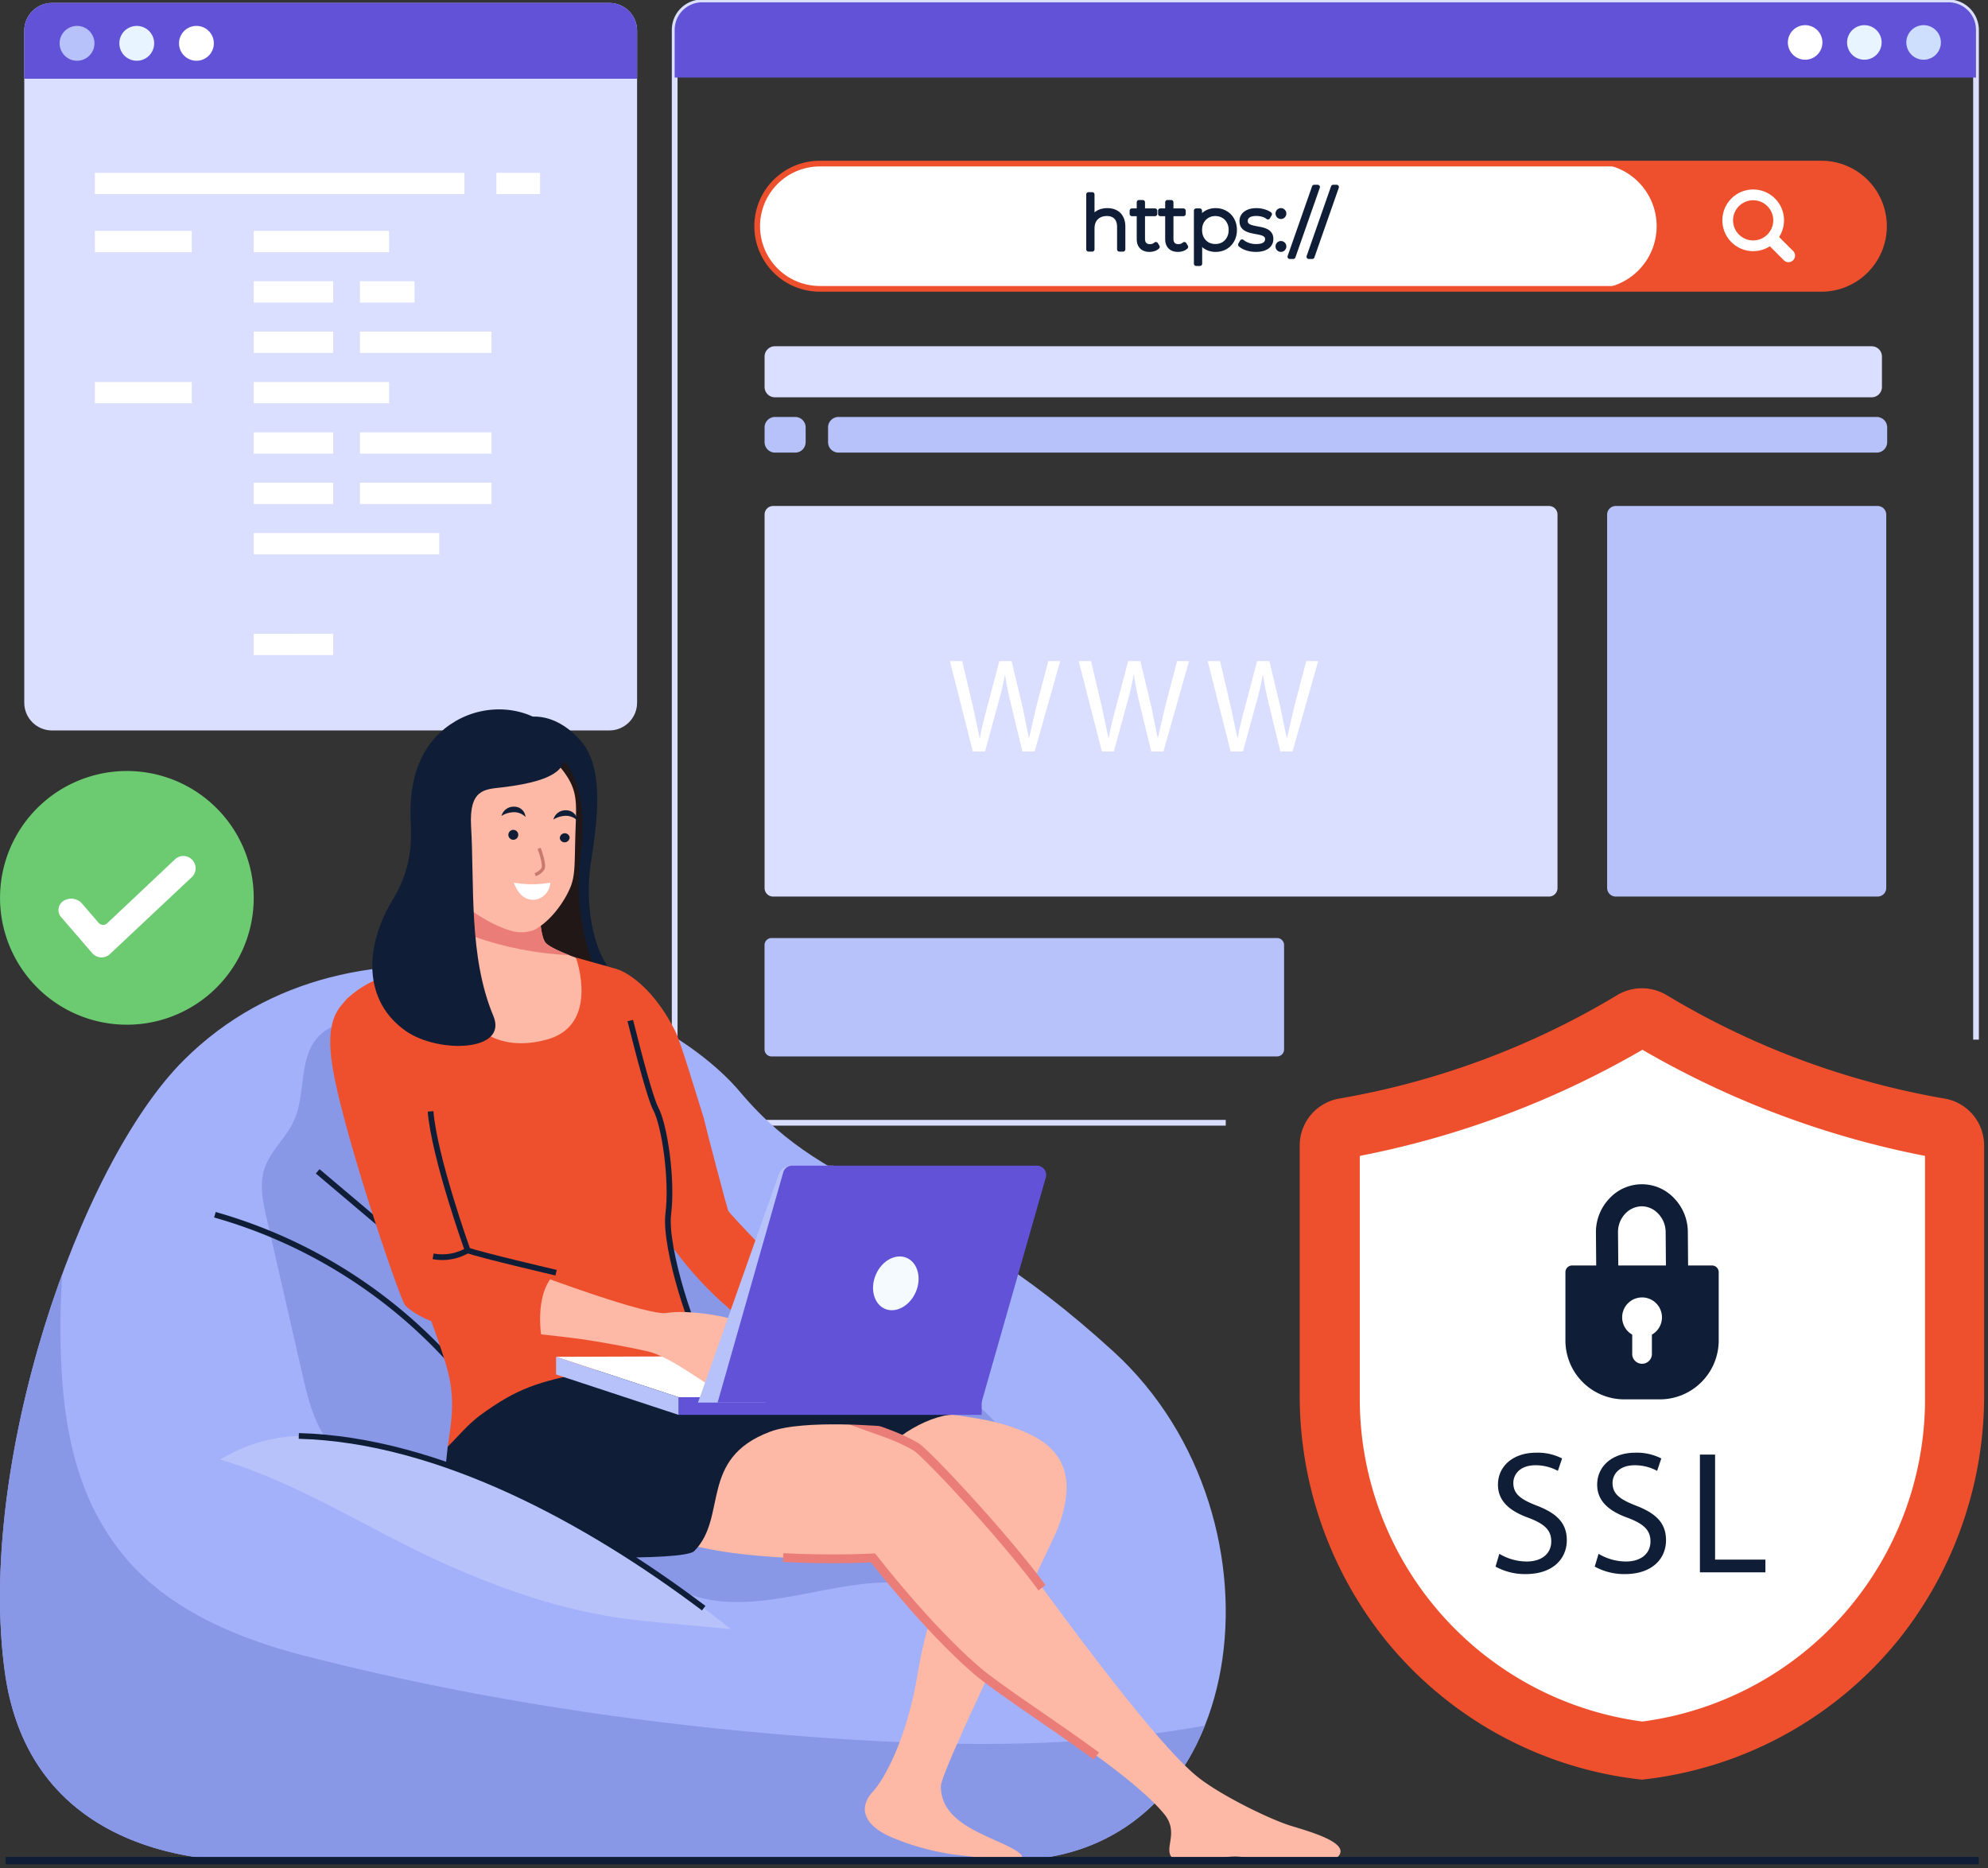 <svg xmlns="http://www.w3.org/2000/svg" xmlns:xlink="http://www.w3.org/1999/xlink" width="348" height="327" fill="none" xmlns:v="https://vecta.io/nano"><rect width="100%" height="100%" fill="#333333" stroke="none"/><style><![CDATA[.B{fill:#fff}.C{stroke-miterlimit:10}.D{fill:#b7c2fb}.E{fill:#ee502d}.F{fill:#0f1e36}.G{fill:#feb8a6}.H{fill:#6252d7}.I{stroke:#0f1e36}.J{fill:#dbdfff}.K{stroke-width:1.54}]]></style><g clip-path="url(#A)"><path d="M9.101 127.859h97.566c2.681 0 4.855-2.173 4.855-4.854V5.365c0-2.681-2.174-4.854-4.855-4.854H9.101C6.42.51 4.247 2.683 4.247 5.365v117.641c0 2.681 2.173 4.854 4.854 4.854z" class="J"/><path d="M111.522 13.777H4.247V5.365c0-1.29.512-2.526 1.424-3.438S7.82.503 9.109.503h97.55c1.29 0 2.527.512 3.439 1.424s1.424 2.149 1.424 3.438v8.412z" class="H"/><path d="M31.339 7.585c0 .603.179 1.192.514 1.693a3.05 3.05 0 0 0 1.368 1.122c.557.231 1.169.291 1.761.173a3.05 3.05 0 0 0 2.394-2.394c.118-.591.057-1.204-.173-1.761s-.621-1.033-1.122-1.368-1.09-.514-1.693-.514c-.808 0-1.583.321-2.155.892s-.893 1.347-.893 2.155z" class="B"/><path d="M20.893 7.585c0 .603.179 1.192.514 1.694s.812.892 1.369 1.122 1.17.29 1.762.172 1.134-.409 1.56-.836.715-.971.832-1.562.055-1.205-.177-1.761-.624-1.032-1.126-1.366-1.092-.511-1.695-.51a3.04 3.04 0 0 0-2.152.893 3.04 3.04 0 0 0-.887 2.154z" fill="#e8f4ff"/><path d="M10.438 7.585c0 .603.179 1.192.514 1.693s.811.892 1.367 1.122 1.169.291 1.761.173 1.134-.408 1.56-.834.716-.969.834-1.56a3.05 3.05 0 0 0-1.296-3.128c-.501-.335-1.09-.514-1.693-.514-.808 0-1.583.321-2.155.892s-.893 1.347-.893 2.155z" class="D"/><g class="B"><path d="M81.293 30.245H16.614v3.728h64.679v-3.728zm13.242 0h-7.642v3.728h7.642v-3.728zM33.568 40.416H16.614v3.728h16.954v-3.728zm34.54 0H44.419v3.728h23.689v-3.728z"/><use xlink:href="#B"/><path d="M72.557 49.233H63.01v3.728h9.547v-3.728zm4.336 44.079H44.419v3.728h32.474v-3.728zM58.318 58.051H44.419v3.728h13.899v-3.728zm27.716 0H63.01v3.728h23.024v-3.728zm-52.466 8.817H16.614v3.728h16.954v-3.728zm34.54 0H44.419v3.728h23.689v-3.728zm-9.79 8.809H44.419v3.728h13.899v-3.728zm27.716 0H63.01v3.728h23.024v-3.728zm-27.716 8.817H44.419v3.728h13.899v-3.728zm27.716 0H63.01v3.728h23.024v-3.728zm-27.716 26.444H44.419v3.728h13.899v-3.728z"/></g><path d="M214.567 196.535h-91.651c-1.276 0-2.501-.507-3.404-1.41s-1.41-2.127-1.41-3.404V5.227c-.001-.633.123-1.26.364-1.845s.596-1.117 1.043-1.564a4.83 4.83 0 0 1 1.563-1.046c.585-.242 1.211-.367 1.844-.367h218.165a4.86 4.86 0 0 1 3.395 1.421c.902.9 1.414 2.119 1.427 3.393V181.98" stroke="#dbdfff" class="C"/><path d="M122.916.405h218.165c1.277 0 2.501.507 3.404 1.41s1.41 2.127 1.41 3.404v8.355H118.102V5.227a4.82 4.82 0 0 1 4.814-4.822z" class="H"/><path d="M319.013 7.431c0 .598-.177 1.182-.509 1.679a3.02 3.02 0 0 1-3.103 1.285 3.02 3.02 0 0 1-1.548-.827c-.423-.423-.711-.961-.827-1.548a3.02 3.02 0 0 1 .172-1.747c.229-.552.616-1.024 1.113-1.357s1.082-.509 1.68-.509c.397 0 .79.078 1.156.23s.7.375.981.655a3.02 3.02 0 0 1 .885 2.137z" class="B"/><path d="M329.379 7.431c0 .598-.178 1.183-.51 1.68s-.805.885-1.358 1.113-1.161.288-1.748.171-1.125-.406-1.548-.83-.709-.963-.825-1.55a3.02 3.02 0 0 1 .175-1.747c.23-.552.619-1.024 1.117-1.355s1.084-.507 1.682-.505c.8.002 1.567.322 2.132.888s.883 1.334.883 2.135z" fill="#e8f4ff"/><path d="M339.752 7.431c0 .598-.177 1.182-.509 1.679a3.03 3.03 0 0 1-1.357 1.113c-.552.229-1.16.289-1.747.172a3.02 3.02 0 0 1-1.547-.827c-.423-.423-.711-.961-.828-1.548s-.056-1.194.172-1.747.617-1.024 1.114-1.357a3.02 3.02 0 0 1 1.679-.509c.397 0 .79.078 1.157.23s.7.375.981.655.503.614.655.981a3.02 3.02 0 0 1 .23 1.157z" fill="#cedffd"/><use xlink:href="#C" class="B"/><path d="M318.827 28.632h-39.792c2.909 0 5.698 1.155 7.754 3.212S290 36.689 290 39.597s-1.155 5.697-3.211 7.753-4.845 3.212-7.754 3.212h39.792c2.908 0 5.697-1.155 7.753-3.212s3.212-4.845 3.212-7.753-1.155-5.697-3.212-7.753-4.845-3.212-7.753-3.212z" class="E"/><use xlink:href="#C" stroke="#ee502d" class="C"/><path d="M313.819 43.868l-2.383-2.383c.72-1.12 1.001-2.467.788-3.782a5.4 5.4 0 0 0-1.941-3.34c-1.037-.836-2.346-1.259-3.675-1.187s-2.587.632-3.528 1.573a5.4 5.4 0 0 0-1.574 3.528c-.071 1.33.352 2.639 1.188 3.676a5.4 5.4 0 0 0 3.34 1.941c1.314.213 2.661-.068 3.781-.788l2.375 2.375c.102.123.229.223.372.294a1.15 1.15 0 0 0 .928.042 1.15 1.15 0 0 0 .397-.259 1.14 1.14 0 0 0 .259-.398 1.15 1.15 0 0 0 .077-.468 1.13 1.13 0 0 0-.119-.459 1.16 1.16 0 0 0-.293-.372l.008.008zm-9.417-2.812a3.51 3.51 0 0 1-.962-1.801c-.136-.682-.066-1.389.2-2.032a3.52 3.52 0 0 1 1.296-1.578c.578-.386 1.258-.593 1.954-.593s1.375.206 1.953.593 1.03.936 1.296 1.578.336 1.35.2 2.032-.47 1.309-.961 1.801a3.52 3.52 0 0 1-1.142.763c-.427.177-.884.268-1.346.268s-.92-.091-1.347-.268-.815-.436-1.141-.763z" class="B"/><path d="M328.52 72.986H146.783a1.83 1.83 0 0 0-1.831 1.832v2.577a1.83 1.83 0 0 0 1.831 1.832H328.52a1.83 1.83 0 0 0 1.831-1.832v-2.577a1.83 1.83 0 0 0-1.831-1.832z" class="D"/><path d="M327.636 60.611H135.64a1.8 1.8 0 0 0-1.799 1.799v5.332a1.8 1.8 0 0 0 1.799 1.799h191.996a1.8 1.8 0 0 0 1.799-1.799v-5.332a1.8 1.8 0 0 0-1.799-1.799z" class="J"/><path d="M328.682 88.57h-45.846a1.51 1.51 0 0 0-1.507 1.507v65.352a1.51 1.51 0 0 0 1.507 1.507h45.846a1.51 1.51 0 0 0 1.507-1.507V90.078a1.51 1.51 0 0 0-1.507-1.507z" class="D"/><path d="M271.15 88.57H135.332a1.49 1.49 0 0 0-1.491 1.491v65.385a1.49 1.49 0 0 0 1.491 1.491H271.15a1.49 1.49 0 0 0 1.491-1.491V90.062a1.49 1.49 0 0 0-1.491-1.491z" class="J"/><g class="D"><path d="M135.056 184.922h88.498c.676 0 1.224-.548 1.224-1.224v-18.275c0-.676-.548-1.224-1.224-1.224h-88.498c-.675 0-1.223.548-1.223 1.224v18.275c0 .676.548 1.224 1.223 1.224zm4.142-111.936h-3.526a1.83 1.83 0 0 0-1.831 1.832v2.577a1.83 1.83 0 0 0 1.831 1.832h3.526a1.83 1.83 0 0 0 1.831-1.832v-2.577a1.83 1.83 0 0 0-1.831-1.832z"/></g><g class="B"><path d="M170.293 131.531l-4.011-15.811h2.156l1.88 7.999 1.175 5.462h.048c.252-1.572.746-3.444 1.289-5.487l2.107-7.974h2.14l1.92 8.023 1.102 5.413h.049l1.264-5.462 2.091-7.974h2.083l-4.474 15.811h-2.139l-1.994-8.234c-.439-1.7-.783-3.424-1.029-5.162h-.049c-.314 1.741-.722 3.465-1.223 5.162l-2.245 8.234h-2.14zm22.587 0l-4.052-15.811h2.164l1.872 7.999 1.175 5.462h.048c.252-1.572.746-3.444 1.289-5.487l2.107-7.974h2.139l1.921 8.023 1.102 5.413h.049l1.264-5.462 2.091-7.974h2.091l-4.482 15.811h-2.139l-1.994-8.234c-.439-1.7-.783-3.424-1.029-5.162h-.049c-.314 1.741-.72 3.464-1.215 5.162l-2.253 8.234h-2.099zm22.538 0l-4.012-15.811h2.164l1.872 7.999 1.175 5.462h.049c.259-1.572.745-3.444 1.288-5.487l2.107-7.974h2.14l1.92 8.023 1.103 5.413h.073l1.264-5.462 2.091-7.974h2.091l-4.482 15.811h-2.14l-1.993-8.234c-.439-1.7-.783-3.424-1.029-5.162h-.049c-.315 1.741-.721 3.464-1.216 5.162l-2.253 8.234h-2.163z"/></g><g class="F"><path d="M193.848 36.833c.553 0 1.031.108 1.437.324.414.207.733.526.958.958.233.423.349.949.349 1.579v3.948h-.647v-3.896c0-.759-.194-1.337-.582-1.734-.38-.397-.915-.595-1.605-.595-.527 0-.984.108-1.372.324s-.686.518-.893.906c-.199.388-.298.854-.298 1.398v3.598h-.647V34.04h.647v4.724l-.116-.207a2.53 2.53 0 0 1 1.022-1.255c.475-.311 1.057-.466 1.747-.466zm7.376 6.859c-.596 0-1.053-.164-1.372-.492-.311-.328-.466-.776-.466-1.346v-6.445h.647v6.381c0 .431.108.764.323.997s.527.349.932.349c.423 0 .773-.125 1.049-.375l.271.453c-.172.164-.384.285-.634.362-.241.078-.492.117-.75.117zm-3.081-6.251v-.557h4.038v.557h-4.038zm8.06 6.251c-.595 0-1.052-.164-1.372-.492-.31-.328-.465-.776-.465-1.346v-6.445h.647v6.381c0 .431.108.764.323.997s.527.349.932.349c.423 0 .772-.125 1.048-.375l.272.453c-.172.164-.384.285-.634.362a2.44 2.44 0 0 1-.751.117zm-3.08-6.251v-.557h4.038v.557h-4.038zm9.661 6.251a3.2 3.2 0 0 1-1.618-.414c-.475-.276-.854-.669-1.139-1.178-.276-.518-.414-1.13-.414-1.838s.138-1.316.414-1.825a3.03 3.03 0 0 1 1.139-1.191 3.2 3.2 0 0 1 1.618-.414c.638 0 1.208.147 1.708.44a3.02 3.02 0 0 1 1.191 1.204c.293.518.44 1.113.44 1.786s-.147 1.268-.44 1.786a3.11 3.11 0 0 1-1.191 1.217c-.5.285-1.07.427-1.708.427zm-3.391 2.459v-9.267h.621v2.213l-.103 1.178.129 1.178v4.698h-.647zm3.352-3.041a2.81 2.81 0 0 0 1.398-.349c.414-.242.737-.578.97-1.009.242-.431.363-.928.363-1.488 0-.57-.121-1.066-.363-1.488a2.45 2.45 0 0 0-.97-.996c-.414-.242-.88-.362-1.398-.362s-.984.121-1.398.362c-.405.233-.729.565-.971.996-.232.423-.349.919-.349 1.488 0 .561.117 1.057.349 1.488a2.67 2.67 0 0 0 .971 1.009 2.8 2.8 0 0 0 1.398.349zm7.09.582a4.96 4.96 0 0 1-1.579-.246c-.483-.164-.859-.371-1.126-.621l.298-.518c.258.224.604.419 1.035.582a4.1 4.1 0 0 0 1.398.233c.707 0 1.216-.116 1.527-.349s.466-.539.466-.919c0-.276-.082-.492-.246-.647-.155-.164-.367-.289-.634-.375a6.02 6.02 0 0 0-.88-.207l-.958-.194c-.319-.069-.613-.168-.88-.298a1.7 1.7 0 0 1-.647-.531c-.156-.233-.233-.539-.233-.919 0-.345.095-.656.285-.932s.474-.496.854-.66c.379-.173.854-.259 1.423-.259a4.6 4.6 0 0 1 1.269.181c.431.121.781.28 1.048.479l-.298.518c-.284-.216-.604-.371-.957-.466a4.12 4.12 0 0 0-1.075-.142c-.655 0-1.138.121-1.449.362-.302.242-.453.544-.453.906 0 .285.078.513.233.686.164.164.38.293.647.388.267.086.561.16.88.22l.958.181c.319.069.612.168.88.298.267.121.479.293.634.518.164.216.246.509.246.88s-.104.694-.311.971c-.198.276-.496.492-.893.647s-.884.233-1.462.233zm4.394-5.759c-.146 0-.276-.052-.388-.155a.57.57 0 0 1-.155-.401c0-.155.051-.285.155-.388.112-.104.242-.155.388-.155a.51.51 0 0 1 .376.155c.112.103.168.233.168.388a.55.55 0 0 1-.168.401.51.51 0 0 1-.376.155zm0 5.759c-.146 0-.276-.052-.388-.155a.57.57 0 0 1-.155-.401c0-.155.051-.285.155-.388.112-.103.242-.155.388-.155s.272.052.376.155c.112.104.168.233.168.388s-.056.289-.168.401a.51.51 0 0 1-.376.155zm1.556 1.243l4.271-12.192h.595l-4.271 12.192h-.595zm3.324 0l4.271-12.192h.595l-4.271 12.192h-.595z"/><path fill-rule="evenodd" d="M229.677 32.611a.4.4 0 0 1 .379-.269h.595a.4.4 0 0 1 .378.534l-4.271 12.192a.4.4 0 0 1-.378.268h-.595c-.131 0-.252-.063-.328-.169a.4.4 0 0 1-.051-.365l4.271-12.192zm3.324 0a.4.4 0 0 1 .379-.269h.595a.4.4 0 0 1 .379.534l-4.271 12.192c-.057.161-.209.268-.379.268h-.595c-.13 0-.252-.063-.328-.169a.4.4 0 0 1-.051-.365l4.271-12.192zm-42.854 1.427a.4.4 0 0 1 .401-.401h.647a.4.4 0 0 1 .401.401v3.131c.091-.074.187-.143.288-.207.552-.361 1.214-.53 1.964-.53.603 0 1.148.118 1.621.368a2.54 2.54 0 0 1 1.127 1.125c.273.497.397 1.093.397 1.768v3.947a.4.4 0 0 1-.401.401h-.647a.4.4 0 0 1-.401-.401v-3.896c0-.694-.177-1.156-.468-1.454l-.003-.003h0c-.286-.299-.705-.471-1.315-.471-.471 0-.859.096-1.177.273s-.562.423-.733.741c-.162.319-.252.718-.252 1.212v3.598a.4.4 0 0 1-.401.401h-.647a.4.4 0 0 1-.401-.401v-9.603zm8.838 1.372a.4.4 0 0 1 .401-.401h.647a.4.4 0 0 1 .401.401v1.074h1.747a.4.4 0 0 1 .401.401v.556a.4.4 0 0 1-.401.401h-1.747v3.947c0 .367.091.588.217.724.12.13.311.221.637.221.338 0 .587-.097.779-.271a.4.4 0 0 1 .328-.1c.119.018.224.087.286.191l.271.453a.4.4 0 0 1-.067.497 1.99 1.99 0 0 1-.79.454c-.281.09-.572.135-.871.135-.67 0-1.244-.186-1.66-.613l-.004-.004h0c-.398-.42-.575-.978-.575-1.622v-4.012h-.842a.4.4 0 0 1-.401-.401v-.556a.4.4 0 0 1 .401-.401h.842V35.41zm4.979 0a.4.4 0 0 1 .402-.401h.647a.4.4 0 0 1 .401.401v1.074h1.747a.4.4 0 0 1 .401.401v.556a.4.4 0 0 1-.401.401h-1.747v3.947c0 .367.091.588.217.724.12.13.31.221.637.221.338 0 .587-.097.779-.271a.4.4 0 0 1 .613.091l.272.453a.4.4 0 0 1-.067.497c-.222.21-.488.36-.79.454-.282.09-.573.135-.872.135-.669 0-1.243-.186-1.659-.613l-.004-.004h0c-.398-.42-.576-.978-.576-1.622v-4.012h-.841a.4.4 0 0 1-.401-.401v-.556a.4.4 0 0 1 .401-.401h.841V35.41zm6.764 6.148c.208.37.481.652.82.856.348.195.744.296 1.197.296a2.4 2.4 0 0 0 1.198-.296c.348-.203.619-.485.817-.852l.003-.005h0c.204-.364.312-.791.312-1.292 0-.512-.108-.937-.31-1.289l-.005-.008h0a2.05 2.05 0 0 0-.814-.837l-.005-.003h0c-.348-.203-.744-.308-1.196-.308s-.848.105-1.196.308l-.002.001c-.339.195-.612.472-.82.843-.194.354-.299.78-.299 1.294 0 .503.104.931.3 1.295zm-.313-4.258a3.31 3.31 0 0 1 .549-.4l.003-.002h0c.548-.313 1.157-.467 1.817-.467.701 0 1.34.161 1.908.493.573.321 1.021.776 1.341 1.356.331.585.491 1.249.491 1.982s-.16 1.397-.491 1.982a3.5 3.5 0 0 1-1.341 1.369l-.001.001c-.568.323-1.207.48-1.907.48-.66 0-1.269-.154-1.817-.467l-.003-.002c-.188-.109-.362-.234-.523-.375v2.902a.4.4 0 0 1-.401.401h-.647a.4.4 0 0 1-.401-.401v-9.267a.4.4 0 0 1 .401-.401h.621a.4.4 0 0 1 .401.401v.415zm7.937-.575c.447-.202.981-.293 1.586-.293a5 5 0 0 1 1.378.196c.463.13.861.307 1.178.543a.4.4 0 0 1 .109.522l-.298.518a.4.4 0 0 1-.59.12c-.242-.184-.514-.316-.819-.398-.321-.086-.644-.129-.971-.129-.618 0-.993.116-1.201.276-.212.171-.3.36-.3.591 0 .203.052.327.124.41a1.31 1.31 0 0 0 .484.284 6.88 6.88 0 0 0 .821.205l.973.184c.345.075.667.183.965.326.324.147.591.362.789.646.229.306.322.692.322 1.115 0 .45-.127.858-.388 1.208-.254.351-.621.607-1.07.783-.457.179-.998.261-1.609.261-.601 0-1.17-.088-1.706-.267l-.002-.001c-.517-.175-.949-.407-1.271-.708a.4.4 0 0 1-.074-.493l.298-.518c.06-.104.163-.176.281-.196a.4.4 0 0 1 .329.092c.213.184.512.357.912.509a3.7 3.7 0 0 0 1.259.208c.683 0 1.082-.116 1.286-.269.213-.159.306-.348.306-.598 0-.192-.054-.293-.121-.356l-.015-.015a1.08 1.08 0 0 0-.466-.27 5.6 5.6 0 0 0-.822-.193l-.01-.002h0l-.968-.196a4.32 4.32 0 0 1-.97-.329c-.322-.156-.591-.374-.796-.655-.222-.333-.31-.724-.31-1.156a2.01 2.01 0 0 1 .355-1.159c.241-.35.591-.613 1.022-.8zm5.768.552c-.021.022-.033.047-.033.099s.012.084.039.117c.035.029.066.038.103.038s.064-.01.092-.038c.039-.039.051-.071.051-.118s-.011-.067-.039-.093c-.04-.039-.063-.049-.104-.049a.15.15 0 0 0-.109.043zm-.551-.584c.183-.169.408-.262.66-.262a.91.91 0 0 1 .654.267c.192.18.291.415.291.678s-.1.499-.286.685a.91.91 0 0 1-.659.273c-.252 0-.477-.093-.66-.262l-.023-.023a.97.97 0 0 1-.261-.673.93.93 0 0 1 .272-.672zm.551 6.343c-.021.022-.033.047-.033.099s.012.084.039.117c.035.029.066.038.103.038s.064-.01.092-.038c.039-.039.051-.071.051-.117s-.011-.067-.039-.093c-.04-.039-.063-.049-.104-.049a.15.15 0 0 0-.109.043zm-.551-.584c.183-.169.408-.262.66-.262a.91.91 0 0 1 .654.267c.192.18.291.415.291.678s-.1.499-.286.685a.91.91 0 0 1-.659.273c-.252 0-.477-.093-.66-.262l-.023-.023a.97.97 0 0 1-.261-.673.93.93 0 0 1 .272-.672z"/></g><path d="M32.157 185.586c30.058-29.985 81.123-13.777 97.445 5.608s33.422 16.209 65.361 45.432 24.166 88.993-18.292 88.993H45.311S5.859 329.03.851 292.716s12.878-88.725 31.306-107.13z" fill="#a3b1fb"/><g fill="#8897e6"><path d="M46.194 204.898c.989-3.396 3.931-5.673 5.333-8.915 1.888-4.295.875-9.863 3.501-13.655s7.926-4.101 12.334-3.42c17.019 2.617 32.336 12.748 46.194 24.021s26.809 23.98 41.907 33.048c5.413 3.242 11.119 6.054 15.965 10.26s8.85 10.179 9.287 16.962c.112 1.966-.127 3.937-.705 5.819-7.512 2.804-15.195 4.992-22.627 8.031-12.051-.729-25.406 6.378-37.133 1.873-4.255-1.621-7.958-4.701-12.156-6.484-6.484-2.715-13.704-2.123-20.528-3.566-7.642-1.621-14.588-5.746-21.484-9.83-3.339-1.994-6.791-4.052-9.101-7.407-2.204-3.185-3.145-7.189-4.052-11.079l-6.208-27.124c-.657-2.723-1.297-5.763-.527-8.534zM10.9 223.027a138.51 138.51 0 0 0-.3 11.849c.259 13.696 2.31 27.011 11.346 37.773 7.829 9.312 19.969 14.264 31.46 17.206 30.982 7.95 63.464 12.65 95.362 14.636 20.852 1.288 41.655 1.28 62.143-2.432-5.454 13.697-16.971 23.584-34.224 23.584H45.311S5.859 329.03.851 292.715c-2.901-21.079 1.904-47.563 10.049-69.688z"/></g><g class="C I"><path d="M79.972 239.487A88.04 88.04 0 0 0 37.62 212.63m30.131 2.666l-12.14-10.26"/></g><path d="M123.184 195.683c.705 3.015 4.052 15.601 4.271 16.209s10.235 10.859 10.235 10.859-1.296 9.11-5.251 10.033c-7.03-4.912-12.958-11.235-17.408-18.566-2.537-4.182-6.216-22.465-6.216-22.465l14.369 3.93z" class="E"/><path d="M89.454 126.612c-1.524.956 4.579 3.849 5.089 5.859s1.799 6.029 3.477 12.156c1.945 7.043-11.775 10.244-3.153 21.663 0 0 7.699 2.933 11.427 2.731 0 0-3.89-5.09-3.112-15.876.308-4.304 3.655-17.449-1.411-23.348-3.841-4.498-8.704-5.455-12.318-3.185z" class="F"/><path d="M101.651 149.295a40.61 40.61 0 0 0 2.391 20.017s-9.174-3.12-12.846-6.337c-5.6-4.919-15.398 1.37-15.398 1.37a47.89 47.89 0 0 1-.486-19.896c2.099-10.536 2.95-13.583 8.412-15.512s12.156 1.621 12.156 1.621 7.796 3.704 5.77 18.737z" fill="#211717"/><path d="M77.906 169.709s4.862-.34 5.089-4.765c.138-2.723-1.475-10.811-1.475-10.811l12.967-1.775s-.6 10.917 1.045 12.716c.989 1.07 5.26 2.553 5.26 2.553l5.478 7.164-11.889 15.292-21.557-11.921 5.081-8.453z" class="G"/><path d="M99.682 167.198c-5.688-.263-11.306-1.355-16.678-3.242-.318-3.305-.807-6.592-1.467-9.846l12.967-1.775s-.6 10.916 1.045 12.715c.673.738 2.78 1.629 4.133 2.148z" fill="#ea7d77"/><path d="M98.142 134.384c3.136 3.833 2.763 5.972 2.585 11.443-.154 4.7 0 6.977-.713 9.044s-3.153 6.119-6.483 7.902a6.3 6.3 0 0 1-3.615.267c-4.384-1.005-11.119-5.786-12.594-8.753-1.086-2.18-1.775-6.151-2.01-9.838s-.446-8.331-.43-11.038c.073-9.571 17.505-6.038 23.259.973z" class="G"/><path d="M89.957 154.498a18.08 18.08 0 0 0 6.378 0c-.031.672-.275 1.316-.696 1.84a3.18 3.18 0 0 1-1.646 1.078c-2.982.68-4.036-2.918-4.036-2.918z" class="B"/><path d="M94.373 148.501s1.135 2.917.632 3.631c-.335.449-.794.79-1.321.98" stroke="#c9796d" stroke-width=".57" class="C"/><g class="F"><path d="M89 146.273c.028.169.106.326.224.451a.86.86 0 0 0 .438.251c.167.038.343.026.503-.035s.299-.169.398-.309a.87.87 0 0 0 .025-.965c-.092-.145-.225-.26-.382-.329a.86.86 0 0 0-.501-.061c-.224.041-.423.169-.555.355a.87.87 0 0 0-.15.642zm9.004.526a.87.87 0 0 0 .371.509c.183.117.403.161.617.123a.86.86 0 0 0 .538-.327c.132-.172.195-.388.175-.604a.87.87 0 0 0-.371-.509c-.183-.117-.403-.161-.617-.123s-.406.154-.538.327-.195.388-.175.604zm-6.013-3.793a2.8 2.8 0 0 0-1.096-.686 2.81 2.81 0 0 0-1.287-.124 3.98 3.98 0 0 0-1.823.632 2.18 2.18 0 0 1 2.204-1.621 1.95 1.95 0 0 1 1.36.5 1.96 1.96 0 0 1 .642 1.299zm9.084.633a2.81 2.81 0 0 0-1.095-.687c-.414-.14-.854-.183-1.287-.124a4.1 4.1 0 0 0-1.823.633 2.17 2.17 0 0 1 2.213-1.621c.5-.014.986.165 1.357.5s.599.8.636 1.299z"/></g><path d="M123.184 195.684c-1.029-3.193-3.947-13.112-4.968-15.155-4.595-9.182-10.082-10.851-10.082-10.851l-1.264 21.8 4.863 8.915c3.225-4.044 7.869-.908 11.451-4.709z" class="E"/><path d="M111.271 237.566l.453 10.641s7.294 9.976 16.022 15.463c2.356 1.547 4.977 2.645 7.732 3.242l31.606 5.673c.276 1.564-3.971 5.616-6.483 20.6-1.888 11.192-5.779 18.235-7.813 20.439-2.496 2.691-1.758 5.746 3.12 7.91a43.32 43.32 0 0 0 11.006 3.071c5.803.673 15.447 2.01 10.706-.81-4.206-2.488-12.967-4.392-12.919-11.143 0-2.861 19.532-42.628 20.528-45.278 4.539-12.1-2.034-16.103-10.989-18.429-6.062-1.581-30.901-4.052-37.944-6.346l-25.025-5.033z" class="G"/><path d="M167.708 247.664c-4.052-.551-12.456 4.052-14.101 8.42s-4.757 13.55-4.757 13.55-33.422-18.769-38.049-26.582 9.603-5.494 9.603-5.494l19.669 5.211c11.727 2.974 27.635 4.895 27.635 4.895z" class="F"/><path d="M89.957 239.009s0 3.744 4.117 13.104c2.642 5.989 7.108 10.147 13.34 13.332a69.62 69.62 0 0 0 12.156 4.627c12.724 3.752 33.317 2.634 33.317 2.634s9.433 12.197 18.031 19.604c6.305 5.43 26.534 17.424 32.912 25.277 2.844 3.517-.73 6.483 1.888 8.015s7.537-.964 11.289-.592 15.447 2.116 17.319-.129-4.506-4.125-8.25-5.252-12.562-5.454-16.517-8.663c-6.564-5.333-20.05-23.462-27.092-33.041-6.71-9.133-20.115-24.523-22.092-24.693-2.099-.179-4.863-2.27-8.453-3.558l-2.253-.811c-6.42-2.273-13.022-3.997-19.733-5.154l-39.978-4.7z" class="G"/><path d="M182.401 277.925c-6.71-9.133-20.366-23.713-22.092-24.693-2.934-1.67-4.862-2.27-8.453-3.558l-2.253-.811a120.41 120.41 0 0 0-19.733-5.154l-39.913-4.7" stroke="#ea7d77" class="C K"/><path d="M64.201 190.724c.972 5.357 2.431 11.038 3.144 15.082 1.677 9.328 8.355 24.977 10.795 33.292 1.678 5.746.859 9.773.235 14.125a79.47 79.47 0 0 1 14.482-8.477c.965-.429 1.937-.81 2.942-1.15 4.992-1.678 10.3-2.221 15.503-3.185 3.469-.641 8.639-1.297 12.667-3.129-2.537-2.804-7.748-18.939-7.01-24.815.753-6.094-.665-15.576-2.213-18.445s-6.645-24.361-6.645-24.361l-7.294-2.058s4.328 11.856-5.154 14.384c-14.863 3.972-17.748-12.285-17.748-12.285s-10.155-1.459-17.221 5.186c0 0 2.277 8.842 3.517 15.836z" class="E"/><path d="M123.994 237.299c-2.536-2.804-7.747-18.94-7.01-24.815.754-6.095-.665-15.577-2.212-18.445-.876-1.621-2.869-9.134-4.442-15.398" class="C I"/><g class="F"><path d="M83.951 247.81c6.848-5.025 10.284-5.827 18.64-7.659 5.486-1.207 9.595 0 15.99-.616 6.329 1.337 25.301 5.073 36.558 10.179 0 0-14.418-1.321-20.326.891-12.569 4.717-7.366 14.937-13.299 20.909-1.791 1.808-28.275 1.192-32.562-.17-9.531-3.023-10.997-10.471-11.054-13.68 0-.073.478-4.376.478-4.441 1.856-1.815 3.477-3.841 5.576-5.413zm3.826-109.974c-2.901.341-5.673.292-5.316 6.759.608 10.325-.446 22.878 3.898 33.228 2.642 6.305-9.636 6.604-15.293 2.666-7.488-5.203-7.367-14.717-2.302-23.024 4.052-6.662 3.088-12.156 3.088-15.341 0-7.229 2.553-12.773 7.877-15.885 5.713-3.347 12.805-2.431 16.654 1.329.964.941 2.488 1.97 2.577 3.485.17 2.821-.397 5.535-11.184 6.783z"/></g><path d="M97.339 237.501l43.763-.146 19.709 8.153-42.028-.94-21.444-7.067z" class="B"/><path d="M118.783 247.664h53.058v-3.096h-53.058v3.096z" class="H"/><path d="M97.339 237.501l21.444 7.067v3.096l-21.444-7.067v-3.096z" class="D"/><path d="M83.473 222.371l10.535.729s19.45 7.294 22.691 6.727c3.744-.624 11.168.583 13.607 1.84 2.213 1.142 4.612 2.277 3.615 3.071-.282.197-.505.465-.648.777s-.198.657-.163.998c0 0 1.297 2.334-.599 3.023-.488.214-1.015.324-1.548.324s-1.06-.11-1.548-.324c0 0 1.767 2.496-.138 2.431s-.972 1.434-3.485 1.232c-1.556-.122-7.99-5.673-12.586-6.694-2.877-.649-8.104-1.621-11.021-2.042-7.894-1.062-12.23-1.305-12.23-1.305l-6.483-10.787z" class="G"/><path d="M60.684 174.889c-1.28 1.515-3.477 3.241-2.715 10.179 1.159 10.535 12.051 42.514 12.967 43.438 4.101 4.052 14.588 5.511 23.956 6.232 0 0-1.702-8.266 2.431-11.962 0 0-13.51-3.12-15.471-3.922 0 0-5.819-16.208-6.483-24.313-.198-2.405-.594-4.791-1.183-7.131-.47-1.856-4.311-3.307-5.13-4.952-2.836-5.681-7.586-8.509-8.372-7.569z" class="E"/><g class="C I"><path d="M97.34 222.776s-13.51-3.153-15.487-3.922c0 0-5.819-16.209-6.483-24.313"/><path d="M75.815 219.916c2.182.408 4.438-.027 6.313-1.216"/></g><path d="M122.187 245.508h11.848l11.84-41.469h-7.358a2.34 2.34 0 0 0-1.35.427 2.33 2.33 0 0 0-.854 1.129l-14.126 39.913z" class="D"/><path d="M125.615 245.508h46.194l11.265-39.41c.067-.241.078-.494.032-.739a1.62 1.62 0 0 0-.3-.676c-.151-.2-.345-.362-.569-.473s-.469-.17-.719-.171h-42.863a1.62 1.62 0 0 0-1.548 1.175l-11.492 40.294z" class="H"/><path d="M153.299 223.157c-1.037 2.432-.308 5.13 1.621 5.949s4.36-.519 5.405-2.982.308-5.13-1.621-5.949-4.368.511-5.405 2.982z" fill="#f5faff"/><path d="M137.091 272.642c8.525.453 15.73.064 15.73.064s9.433 12.197 18.032 19.604c3.898 3.356 13.112 9.223 21.07 15.066" stroke="#ea7d77" class="C K"/><path d="M54.728 272.568c-8.266-2.82-16.362-6.07-24.377-9.554 2.548-3.476 5.85-6.33 9.657-8.35s8.022-3.152 12.329-3.312c26.63-.932 60.652 21.233 78.359 36.088 0 0-9.546 2.917-22.805 5.997-16.8-8.874-35.18-14.734-53.163-20.869z" fill="#a3b1fb"/><path d="M77.282 273.468c10.325 4.66 21.265 8.509 32.546 9.919 6.013.754 12.051 1.192 18.072 1.759-18.307-14.725-50.246-34.678-75.563-33.794-4.874.154-9.623 1.579-13.777 4.133 13.526 3.995 26.274 12.359 38.722 17.983z" class="D"/><g class="C I"><path d="M123.184 281.499c-20.018-15.074-46.154-29.507-70.88-30.147"/><path d="M.981 325.756h345.408" stroke-width="1.42"/></g><path d="M287.431 311.517a67.04 67.04 0 0 1-44.929-24.491 68.36 68.36 0 0 1-14.985-43.147V200.49a8.33 8.33 0 0 1 1.97-5.361c1.268-1.499 3.024-2.502 4.959-2.833 17.19-2.967 33.678-9.103 48.625-18.096 1.313-.792 2.816-1.21 4.348-1.21a8.41 8.41 0 0 1 4.348 1.21c14.946 8.994 31.435 15.131 48.625 18.096a8.34 8.34 0 0 1 4.96 2.833 8.33 8.33 0 0 1 1.969 5.361v43.389a68.36 68.36 0 0 1-14.984 43.147 67.04 67.04 0 0 1-44.93 24.491h.024z" class="E"/><path d="M287.464 301.338c-13.684-1.83-26.239-8.565-35.332-18.954a56.99 56.99 0 0 1-14.104-37.532v-42.417c.002-.03.013-.057.032-.079s.045-.037.074-.043c17.353-3.392 34.019-9.653 49.314-18.526.019-.008.039-.013.06-.013s.042.005.061.013c15.294 8.874 31.96 15.136 49.314 18.526.027.007.052.023.069.045s.028.049.028.077v42.417c.004 13.807-5.007 27.146-14.1 37.535a56.97 56.97 0 0 1-35.335 18.951h-.081z" class="B"/><g class="F"><path d="M262.462 271.985a9.42 9.42 0 0 0 4.774 1.346c2.723 0 4.311-1.435 4.311-3.51 0-1.928-1.102-3.031-3.882-4.1-3.363-1.192-5.446-2.934-5.446-5.843 0-3.242 2.658-5.592 6.67-5.592a9.38 9.38 0 0 1 4.555 1.005l-.738 2.172a8.2 8.2 0 0 0-3.914-.981c-2.812 0-3.882 1.686-3.882 3.088 0 1.928 1.256 2.877 4.101 3.979 3.484 1.345 5.259 3.031 5.259 6.054 0 3.185-2.358 5.932-7.221 5.932a10.72 10.72 0 0 1-5.259-1.313l.672-2.237zm17.368 0c1.442.866 3.09 1.331 4.773 1.346 2.723 0 4.311-1.435 4.311-3.51 0-1.928-1.102-3.031-3.881-4.1-3.364-1.192-5.446-2.934-5.446-5.843 0-3.242 2.666-5.592 6.669-5.592a9.38 9.38 0 0 1 4.555 1.005l-.73 2.172c-1.203-.647-2.548-.984-3.914-.981-2.82 0-3.89 1.686-3.89 3.088 0 1.928 1.256 2.877 4.101 3.979 3.485 1.345 5.259 3.031 5.259 6.054 0 3.185-2.358 5.932-7.22 5.932-1.837.02-3.648-.432-5.26-1.313l.673-2.237zm17.74-17.368h2.658v18.38h8.809v2.229H297.57v-20.609zm2.115-33.105h-4.182l-.048-5.941c-.026-2.149-.863-4.21-2.343-5.77-.73-.795-1.618-1.428-2.607-1.859s-2.057-.651-3.137-.645a7.74 7.74 0 0 0-3.129.68 7.75 7.75 0 0 0-2.586 1.889 8.54 8.54 0 0 0-2.285 5.803l.048 5.843h-4.214a1.18 1.18 0 0 0-.831.344c-.22.22-.344.519-.344.831v11.954a10.31 10.31 0 0 0 10.309 10.308h6.216c2.733-.002 5.354-1.089 7.286-3.022a10.32 10.32 0 0 0 3.022-7.286v-11.954a1.18 1.18 0 0 0-1.175-1.175zm-16.452-5.868a4.65 4.65 0 0 1 1.224-3.152c.369-.409.817-.738 1.317-.968a4.04 4.04 0 0 1 1.593-.369 3.96 3.96 0 0 1 1.596.345c.502.224.952.551 1.321.959.809.846 1.269 1.966 1.289 3.137l.048 5.916h-8.339l-.049-5.868zm5.933 17.975v3.493a1.73 1.73 0 0 1-1.722 1.608 1.73 1.73 0 0 1-1.723-1.608v-3.493c-.668-.38-1.192-.97-1.49-1.679a3.49 3.49 0 0 1-.157-2.241c.197-.743.634-1.401 1.244-1.87s1.356-.724 2.126-.724a3.48 3.48 0 0 1 2.126.724 3.49 3.49 0 0 1 1.086 4.111c-.298.709-.822 1.299-1.49 1.679z"/></g><path d="M41.79 167.639a22.21 22.21 0 0 0-9.103-30.055 22.21 22.21 0 0 0-30.055 9.103 22.21 22.21 0 0 0 9.103 30.055 22.21 22.21 0 0 0 30.055-9.103z" fill="#6ccb71"/><path d="M16.144 166.841l-5.43-6.297c-.183-.203-.319-.442-.399-.703s-.103-.536-.066-.806a1.87 1.87 0 0 1 .28-.758 1.88 1.88 0 0 1 .574-.57c.504-.324 1.107-.458 1.701-.378a2.52 2.52 0 0 1 1.54.816l2.909 3.38c.092.108.205.196.333.259a1.05 1.05 0 0 0 .408.107c.142.007.284-.014.417-.063s.255-.125.358-.222l11.873-11.192c.205-.193.446-.343.709-.442s.543-.145.824-.135.557.075.813.192.486.284.677.49a2.14 2.14 0 0 1 .577 1.537c-.01.282-.075.559-.192.815s-.284.487-.49.679l-14.328 13.461c-.211.197-.46.348-.732.447s-.56.14-.848.124-.57-.09-.829-.217a2.15 2.15 0 0 1-.678-.524z" class="B"/></g><defs><clipPath id="A"><path d="M0 0h347.37v326.332H0z" class="B"/></clipPath><path id="B" d="M58.318 49.233H44.419v3.728h13.899v-3.728z"/><path id="C" d="M318.827 50.562H143.509c-2.908 0-5.697-1.155-7.753-3.212s-3.212-4.845-3.212-7.753 1.155-5.697 3.212-7.753 4.845-3.212 7.753-3.212h175.318c2.908 0 5.697 1.155 7.753 3.212s3.212 4.845 3.212 7.753-1.155 5.697-3.212 7.753-4.845 3.212-7.753 3.212z"/></defs></svg>